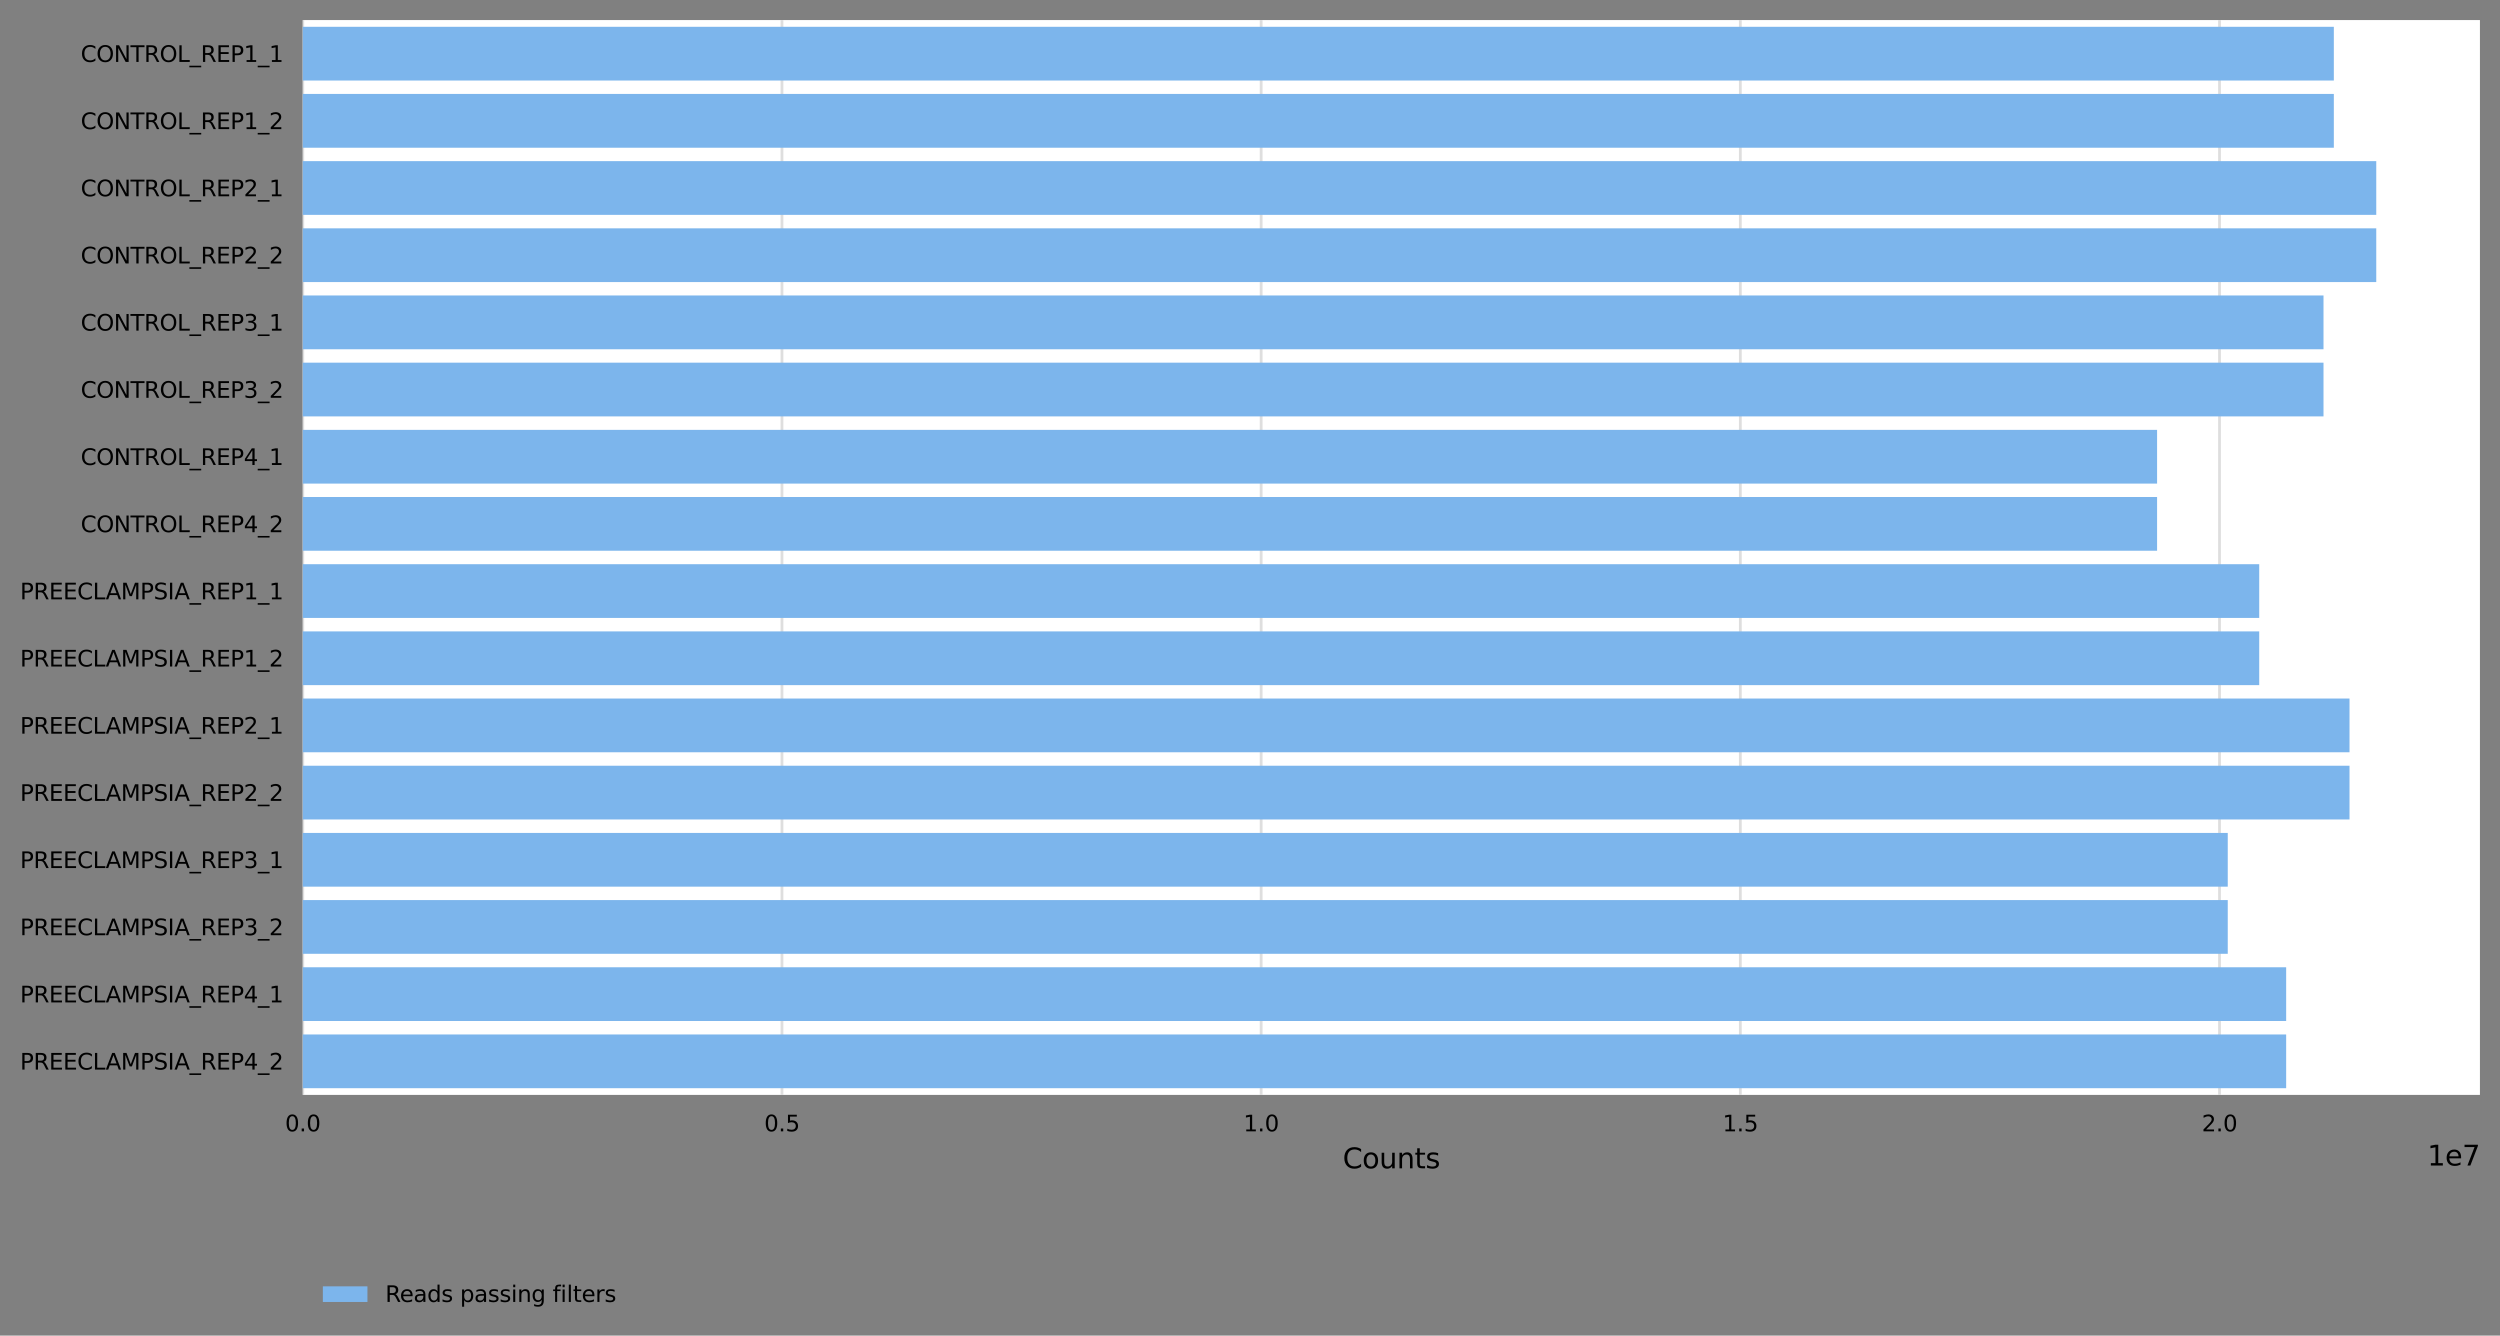<?xml version="1.0" encoding="utf-8" standalone="no"?>
<!DOCTYPE svg PUBLIC "-//W3C//DTD SVG 1.1//EN"
  "http://www.w3.org/Graphics/SVG/1.1/DTD/svg11.dtd">
<svg xmlns:xlink="http://www.w3.org/1999/xlink" width="897.044pt" height="479.23pt" viewBox="0 0 897.044 479.23" xmlns="http://www.w3.org/2000/svg" version="1.1">
 <rect x="0" y="0" width="897.044" height="479.23" fill="#808080" stroke="none"/>
 <defs>
  <style type="text/css">*{stroke-linejoin: round; stroke-linecap: butt}</style>
 </defs>
 <g id="figure_1">
  <g id="axes_1">
   <g id="patch_1">
    <path d="M 108.644 392.87 
L 889.844 392.87 
L 889.844 7.2 
L 108.644 7.2 
z
" style="fill: #ffffff"/>
   </g>
   <g id="matplotlib.axis_1">
    <g id="xtick_1">
     <g id="line2d_1">
      <path d="M 108.644 392.87 
L 108.644 7.2 
" clip-path="url(#p0cf7abd0d8)" style="fill: none; stroke: #dedede; stroke-linecap: square"/>
     </g>
     <g id="text_1">
      <!-- 0.0 -->
      <g transform="translate(102.282 405.948) scale(0.08 -0.08)">
       <defs>
        <path id="DejaVuSans-30" d="M 2034 4250 
Q 1547 4250 1301 3770 
Q 1056 3291 1056 2328 
Q 1056 1369 1301 889 
Q 1547 409 2034 409 
Q 2525 409 2770 889 
Q 3016 1369 3016 2328 
Q 3016 3291 2770 3770 
Q 2525 4250 2034 4250 
z
M 2034 4750 
Q 2819 4750 3233 4129 
Q 3647 3509 3647 2328 
Q 3647 1150 3233 529 
Q 2819 -91 2034 -91 
Q 1250 -91 836 529 
Q 422 1150 422 2328 
Q 422 3509 836 4129 
Q 1250 4750 2034 4750 
z
" transform="scale(0.016)"/>
        <path id="DejaVuSans-2e" d="M 684 794 
L 1344 794 
L 1344 0 
L 684 0 
L 684 794 
z
" transform="scale(0.016)"/>
       </defs>
       <use xlink:href="#DejaVuSans-30"/>
       <use xlink:href="#DejaVuSans-2e" x="63.623"/>
       <use xlink:href="#DejaVuSans-30" x="95.41"/>
      </g>
     </g>
    </g>
    <g id="xtick_2">
     <g id="line2d_2">
      <path d="M 280.583 392.87 
L 280.583 7.2 
" clip-path="url(#p0cf7abd0d8)" style="fill: none; stroke: #dedede; stroke-linecap: square"/>
     </g>
     <g id="text_2">
      <!-- 0.5 -->
      <g transform="translate(274.222 405.948) scale(0.08 -0.08)">
       <defs>
        <path id="DejaVuSans-35" d="M 691 4666 
L 3169 4666 
L 3169 4134 
L 1269 4134 
L 1269 2991 
Q 1406 3038 1543 3061 
Q 1681 3084 1819 3084 
Q 2600 3084 3056 2656 
Q 3513 2228 3513 1497 
Q 3513 744 3044 326 
Q 2575 -91 1722 -91 
Q 1428 -91 1123 -41 
Q 819 9 494 109 
L 494 744 
Q 775 591 1075 516 
Q 1375 441 1709 441 
Q 2250 441 2565 725 
Q 2881 1009 2881 1497 
Q 2881 1984 2565 2268 
Q 2250 2553 1709 2553 
Q 1456 2553 1204 2497 
Q 953 2441 691 2322 
L 691 4666 
z
" transform="scale(0.016)"/>
       </defs>
       <use xlink:href="#DejaVuSans-30"/>
       <use xlink:href="#DejaVuSans-2e" x="63.623"/>
       <use xlink:href="#DejaVuSans-35" x="95.41"/>
      </g>
     </g>
    </g>
    <g id="xtick_3">
     <g id="line2d_3">
      <path d="M 452.522 392.87 
L 452.522 7.2 
" clip-path="url(#p0cf7abd0d8)" style="fill: none; stroke: #dedede; stroke-linecap: square"/>
     </g>
     <g id="text_3">
      <!-- 1.0 -->
      <g transform="translate(446.161 405.948) scale(0.08 -0.08)">
       <defs>
        <path id="DejaVuSans-31" d="M 794 531 
L 1825 531 
L 1825 4091 
L 703 3866 
L 703 4441 
L 1819 4666 
L 2450 4666 
L 2450 531 
L 3481 531 
L 3481 0 
L 794 0 
L 794 531 
z
" transform="scale(0.016)"/>
       </defs>
       <use xlink:href="#DejaVuSans-31"/>
       <use xlink:href="#DejaVuSans-2e" x="63.623"/>
       <use xlink:href="#DejaVuSans-30" x="95.41"/>
      </g>
     </g>
    </g>
    <g id="xtick_4">
     <g id="line2d_4">
      <path d="M 624.461 392.87 
L 624.461 7.2 
" clip-path="url(#p0cf7abd0d8)" style="fill: none; stroke: #dedede; stroke-linecap: square"/>
     </g>
     <g id="text_4">
      <!-- 1.5 -->
      <g transform="translate(618.1 405.948) scale(0.08 -0.08)">
       <use xlink:href="#DejaVuSans-31"/>
       <use xlink:href="#DejaVuSans-2e" x="63.623"/>
       <use xlink:href="#DejaVuSans-35" x="95.41"/>
      </g>
     </g>
    </g>
    <g id="xtick_5">
     <g id="line2d_5">
      <path d="M 796.4 392.87 
L 796.4 7.2 
" clip-path="url(#p0cf7abd0d8)" style="fill: none; stroke: #dedede; stroke-linecap: square"/>
     </g>
     <g id="text_5">
      <!-- 2.0 -->
      <g transform="translate(790.039 405.948) scale(0.08 -0.08)">
       <defs>
        <path id="DejaVuSans-32" d="M 1228 531 
L 3431 531 
L 3431 0 
L 469 0 
L 469 531 
Q 828 903 1448 1529 
Q 2069 2156 2228 2338 
Q 2531 2678 2651 2914 
Q 2772 3150 2772 3378 
Q 2772 3750 2511 3984 
Q 2250 4219 1831 4219 
Q 1534 4219 1204 4116 
Q 875 4013 500 3803 
L 500 4441 
Q 881 4594 1212 4672 
Q 1544 4750 1819 4750 
Q 2544 4750 2975 4387 
Q 3406 4025 3406 3419 
Q 3406 3131 3298 2873 
Q 3191 2616 2906 2266 
Q 2828 2175 2409 1742 
Q 1991 1309 1228 531 
z
" transform="scale(0.016)"/>
       </defs>
       <use xlink:href="#DejaVuSans-32"/>
       <use xlink:href="#DejaVuSans-2e" x="63.623"/>
       <use xlink:href="#DejaVuSans-30" x="95.41"/>
      </g>
     </g>
    </g>
    <g id="text_6">
     <!-- Counts -->
     <g transform="translate(481.791 419.211) scale(0.1 -0.1)">
      <defs>
       <path id="DejaVuSans-43" d="M 4122 4306 
L 4122 3641 
Q 3803 3938 3442 4084 
Q 3081 4231 2675 4231 
Q 1875 4231 1450 3742 
Q 1025 3253 1025 2328 
Q 1025 1406 1450 917 
Q 1875 428 2675 428 
Q 3081 428 3442 575 
Q 3803 722 4122 1019 
L 4122 359 
Q 3791 134 3420 21 
Q 3050 -91 2638 -91 
Q 1578 -91 968 557 
Q 359 1206 359 2328 
Q 359 3453 968 4101 
Q 1578 4750 2638 4750 
Q 3056 4750 3426 4639 
Q 3797 4528 4122 4306 
z
" transform="scale(0.016)"/>
       <path id="DejaVuSans-6f" d="M 1959 3097 
Q 1497 3097 1228 2736 
Q 959 2375 959 1747 
Q 959 1119 1226 758 
Q 1494 397 1959 397 
Q 2419 397 2687 759 
Q 2956 1122 2956 1747 
Q 2956 2369 2687 2733 
Q 2419 3097 1959 3097 
z
M 1959 3584 
Q 2709 3584 3137 3096 
Q 3566 2609 3566 1747 
Q 3566 888 3137 398 
Q 2709 -91 1959 -91 
Q 1206 -91 779 398 
Q 353 888 353 1747 
Q 353 2609 779 3096 
Q 1206 3584 1959 3584 
z
" transform="scale(0.016)"/>
       <path id="DejaVuSans-75" d="M 544 1381 
L 544 3500 
L 1119 3500 
L 1119 1403 
Q 1119 906 1312 657 
Q 1506 409 1894 409 
Q 2359 409 2629 706 
Q 2900 1003 2900 1516 
L 2900 3500 
L 3475 3500 
L 3475 0 
L 2900 0 
L 2900 538 
Q 2691 219 2414 64 
Q 2138 -91 1772 -91 
Q 1169 -91 856 284 
Q 544 659 544 1381 
z
M 1991 3584 
L 1991 3584 
z
" transform="scale(0.016)"/>
       <path id="DejaVuSans-6e" d="M 3513 2113 
L 3513 0 
L 2938 0 
L 2938 2094 
Q 2938 2591 2744 2837 
Q 2550 3084 2163 3084 
Q 1697 3084 1428 2787 
Q 1159 2491 1159 1978 
L 1159 0 
L 581 0 
L 581 3500 
L 1159 3500 
L 1159 2956 
Q 1366 3272 1645 3428 
Q 1925 3584 2291 3584 
Q 2894 3584 3203 3211 
Q 3513 2838 3513 2113 
z
" transform="scale(0.016)"/>
       <path id="DejaVuSans-74" d="M 1172 4494 
L 1172 3500 
L 2356 3500 
L 2356 3053 
L 1172 3053 
L 1172 1153 
Q 1172 725 1289 603 
Q 1406 481 1766 481 
L 2356 481 
L 2356 0 
L 1766 0 
Q 1100 0 847 248 
Q 594 497 594 1153 
L 594 3053 
L 172 3053 
L 172 3500 
L 594 3500 
L 594 4494 
L 1172 4494 
z
" transform="scale(0.016)"/>
       <path id="DejaVuSans-73" d="M 2834 3397 
L 2834 2853 
Q 2591 2978 2328 3040 
Q 2066 3103 1784 3103 
Q 1356 3103 1142 2972 
Q 928 2841 928 2578 
Q 928 2378 1081 2264 
Q 1234 2150 1697 2047 
L 1894 2003 
Q 2506 1872 2764 1633 
Q 3022 1394 3022 966 
Q 3022 478 2636 193 
Q 2250 -91 1575 -91 
Q 1294 -91 989 -36 
Q 684 19 347 128 
L 347 722 
Q 666 556 975 473 
Q 1284 391 1588 391 
Q 1994 391 2212 530 
Q 2431 669 2431 922 
Q 2431 1156 2273 1281 
Q 2116 1406 1581 1522 
L 1381 1569 
Q 847 1681 609 1914 
Q 372 2147 372 2553 
Q 372 3047 722 3315 
Q 1072 3584 1716 3584 
Q 2034 3584 2315 3537 
Q 2597 3491 2834 3397 
z
" transform="scale(0.016)"/>
      </defs>
      <use xlink:href="#DejaVuSans-43"/>
      <use xlink:href="#DejaVuSans-6f" x="69.824"/>
      <use xlink:href="#DejaVuSans-75" x="131.006"/>
      <use xlink:href="#DejaVuSans-6e" x="194.385"/>
      <use xlink:href="#DejaVuSans-74" x="257.764"/>
      <use xlink:href="#DejaVuSans-73" x="296.973"/>
     </g>
    </g>
    <g id="text_7">
     <!-- 1e7 -->
     <g transform="translate(870.966 418.211) scale(0.1 -0.1)">
      <defs>
       <path id="DejaVuSans-65" d="M 3597 1894 
L 3597 1613 
L 953 1613 
Q 991 1019 1311 708 
Q 1631 397 2203 397 
Q 2534 397 2845 478 
Q 3156 559 3463 722 
L 3463 178 
Q 3153 47 2828 -22 
Q 2503 -91 2169 -91 
Q 1331 -91 842 396 
Q 353 884 353 1716 
Q 353 2575 817 3079 
Q 1281 3584 2069 3584 
Q 2775 3584 3186 3129 
Q 3597 2675 3597 1894 
z
M 3022 2063 
Q 3016 2534 2758 2815 
Q 2500 3097 2075 3097 
Q 1594 3097 1305 2825 
Q 1016 2553 972 2059 
L 3022 2063 
z
" transform="scale(0.016)"/>
       <path id="DejaVuSans-37" d="M 525 4666 
L 3525 4666 
L 3525 4397 
L 1831 0 
L 1172 0 
L 2766 4134 
L 525 4134 
L 525 4666 
z
" transform="scale(0.016)"/>
      </defs>
      <use xlink:href="#DejaVuSans-31"/>
      <use xlink:href="#DejaVuSans-65" x="63.623"/>
      <use xlink:href="#DejaVuSans-37" x="125.146"/>
     </g>
    </g>
   </g>
   <g id="matplotlib.axis_2">
    <g id="ytick_1">
     <g id="text_8">
      <!-- CONTROL_REP1_1 -->
      <g transform="translate(28.957 22.221) scale(0.08 -0.08)">
       <defs>
        <path id="DejaVuSans-4f" d="M 2522 4238 
Q 1834 4238 1429 3725 
Q 1025 3213 1025 2328 
Q 1025 1447 1429 934 
Q 1834 422 2522 422 
Q 3209 422 3611 934 
Q 4013 1447 4013 2328 
Q 4013 3213 3611 3725 
Q 3209 4238 2522 4238 
z
M 2522 4750 
Q 3503 4750 4090 4092 
Q 4678 3434 4678 2328 
Q 4678 1225 4090 567 
Q 3503 -91 2522 -91 
Q 1538 -91 948 565 
Q 359 1222 359 2328 
Q 359 3434 948 4092 
Q 1538 4750 2522 4750 
z
" transform="scale(0.016)"/>
        <path id="DejaVuSans-4e" d="M 628 4666 
L 1478 4666 
L 3547 763 
L 3547 4666 
L 4159 4666 
L 4159 0 
L 3309 0 
L 1241 3903 
L 1241 0 
L 628 0 
L 628 4666 
z
" transform="scale(0.016)"/>
        <path id="DejaVuSans-54" d="M -19 4666 
L 3928 4666 
L 3928 4134 
L 2272 4134 
L 2272 0 
L 1638 0 
L 1638 4134 
L -19 4134 
L -19 4666 
z
" transform="scale(0.016)"/>
        <path id="DejaVuSans-52" d="M 2841 2188 
Q 3044 2119 3236 1894 
Q 3428 1669 3622 1275 
L 4263 0 
L 3584 0 
L 2988 1197 
Q 2756 1666 2539 1819 
Q 2322 1972 1947 1972 
L 1259 1972 
L 1259 0 
L 628 0 
L 628 4666 
L 2053 4666 
Q 2853 4666 3247 4331 
Q 3641 3997 3641 3322 
Q 3641 2881 3436 2590 
Q 3231 2300 2841 2188 
z
M 1259 4147 
L 1259 2491 
L 2053 2491 
Q 2509 2491 2742 2702 
Q 2975 2913 2975 3322 
Q 2975 3731 2742 3939 
Q 2509 4147 2053 4147 
L 1259 4147 
z
" transform="scale(0.016)"/>
        <path id="DejaVuSans-4c" d="M 628 4666 
L 1259 4666 
L 1259 531 
L 3531 531 
L 3531 0 
L 628 0 
L 628 4666 
z
" transform="scale(0.016)"/>
        <path id="DejaVuSans-5f" d="M 3263 -1063 
L 3263 -1509 
L -63 -1509 
L -63 -1063 
L 3263 -1063 
z
" transform="scale(0.016)"/>
        <path id="DejaVuSans-45" d="M 628 4666 
L 3578 4666 
L 3578 4134 
L 1259 4134 
L 1259 2753 
L 3481 2753 
L 3481 2222 
L 1259 2222 
L 1259 531 
L 3634 531 
L 3634 0 
L 628 0 
L 628 4666 
z
" transform="scale(0.016)"/>
        <path id="DejaVuSans-50" d="M 1259 4147 
L 1259 2394 
L 2053 2394 
Q 2494 2394 2734 2622 
Q 2975 2850 2975 3272 
Q 2975 3691 2734 3919 
Q 2494 4147 2053 4147 
L 1259 4147 
z
M 628 4666 
L 2053 4666 
Q 2838 4666 3239 4311 
Q 3641 3956 3641 3272 
Q 3641 2581 3239 2228 
Q 2838 1875 2053 1875 
L 1259 1875 
L 1259 0 
L 628 0 
L 628 4666 
z
" transform="scale(0.016)"/>
       </defs>
       <use xlink:href="#DejaVuSans-43"/>
       <use xlink:href="#DejaVuSans-4f" x="69.824"/>
       <use xlink:href="#DejaVuSans-4e" x="148.535"/>
       <use xlink:href="#DejaVuSans-54" x="223.34"/>
       <use xlink:href="#DejaVuSans-52" x="284.424"/>
       <use xlink:href="#DejaVuSans-4f" x="353.906"/>
       <use xlink:href="#DejaVuSans-4c" x="432.617"/>
       <use xlink:href="#DejaVuSans-5f" x="488.33"/>
       <use xlink:href="#DejaVuSans-52" x="538.33"/>
       <use xlink:href="#DejaVuSans-45" x="607.812"/>
       <use xlink:href="#DejaVuSans-50" x="670.996"/>
       <use xlink:href="#DejaVuSans-31" x="731.299"/>
       <use xlink:href="#DejaVuSans-5f" x="794.922"/>
       <use xlink:href="#DejaVuSans-31" x="844.922"/>
      </g>
     </g>
    </g>
    <g id="ytick_2">
     <g id="text_9">
      <!-- CONTROL_REP1_2 -->
      <g transform="translate(28.957 46.325) scale(0.08 -0.08)">
       <use xlink:href="#DejaVuSans-43"/>
       <use xlink:href="#DejaVuSans-4f" x="69.824"/>
       <use xlink:href="#DejaVuSans-4e" x="148.535"/>
       <use xlink:href="#DejaVuSans-54" x="223.34"/>
       <use xlink:href="#DejaVuSans-52" x="284.424"/>
       <use xlink:href="#DejaVuSans-4f" x="353.906"/>
       <use xlink:href="#DejaVuSans-4c" x="432.617"/>
       <use xlink:href="#DejaVuSans-5f" x="488.33"/>
       <use xlink:href="#DejaVuSans-52" x="538.33"/>
       <use xlink:href="#DejaVuSans-45" x="607.812"/>
       <use xlink:href="#DejaVuSans-50" x="670.996"/>
       <use xlink:href="#DejaVuSans-31" x="731.299"/>
       <use xlink:href="#DejaVuSans-5f" x="794.922"/>
       <use xlink:href="#DejaVuSans-32" x="844.922"/>
      </g>
     </g>
    </g>
    <g id="ytick_3">
     <g id="text_10">
      <!-- CONTROL_REP2_1 -->
      <g transform="translate(28.957 70.43) scale(0.08 -0.08)">
       <use xlink:href="#DejaVuSans-43"/>
       <use xlink:href="#DejaVuSans-4f" x="69.824"/>
       <use xlink:href="#DejaVuSans-4e" x="148.535"/>
       <use xlink:href="#DejaVuSans-54" x="223.34"/>
       <use xlink:href="#DejaVuSans-52" x="284.424"/>
       <use xlink:href="#DejaVuSans-4f" x="353.906"/>
       <use xlink:href="#DejaVuSans-4c" x="432.617"/>
       <use xlink:href="#DejaVuSans-5f" x="488.33"/>
       <use xlink:href="#DejaVuSans-52" x="538.33"/>
       <use xlink:href="#DejaVuSans-45" x="607.812"/>
       <use xlink:href="#DejaVuSans-50" x="670.996"/>
       <use xlink:href="#DejaVuSans-32" x="731.299"/>
       <use xlink:href="#DejaVuSans-5f" x="794.922"/>
       <use xlink:href="#DejaVuSans-31" x="844.922"/>
      </g>
     </g>
    </g>
    <g id="ytick_4">
     <g id="text_11">
      <!-- CONTROL_REP2_2 -->
      <g transform="translate(28.957 94.534) scale(0.08 -0.08)">
       <use xlink:href="#DejaVuSans-43"/>
       <use xlink:href="#DejaVuSans-4f" x="69.824"/>
       <use xlink:href="#DejaVuSans-4e" x="148.535"/>
       <use xlink:href="#DejaVuSans-54" x="223.34"/>
       <use xlink:href="#DejaVuSans-52" x="284.424"/>
       <use xlink:href="#DejaVuSans-4f" x="353.906"/>
       <use xlink:href="#DejaVuSans-4c" x="432.617"/>
       <use xlink:href="#DejaVuSans-5f" x="488.33"/>
       <use xlink:href="#DejaVuSans-52" x="538.33"/>
       <use xlink:href="#DejaVuSans-45" x="607.812"/>
       <use xlink:href="#DejaVuSans-50" x="670.996"/>
       <use xlink:href="#DejaVuSans-32" x="731.299"/>
       <use xlink:href="#DejaVuSans-5f" x="794.922"/>
       <use xlink:href="#DejaVuSans-32" x="844.922"/>
      </g>
     </g>
    </g>
    <g id="ytick_5">
     <g id="text_12">
      <!-- CONTROL_REP3_1 -->
      <g transform="translate(28.957 118.638) scale(0.08 -0.08)">
       <defs>
        <path id="DejaVuSans-33" d="M 2597 2516 
Q 3050 2419 3304 2112 
Q 3559 1806 3559 1356 
Q 3559 666 3084 287 
Q 2609 -91 1734 -91 
Q 1441 -91 1130 -33 
Q 819 25 488 141 
L 488 750 
Q 750 597 1062 519 
Q 1375 441 1716 441 
Q 2309 441 2620 675 
Q 2931 909 2931 1356 
Q 2931 1769 2642 2001 
Q 2353 2234 1838 2234 
L 1294 2234 
L 1294 2753 
L 1863 2753 
Q 2328 2753 2575 2939 
Q 2822 3125 2822 3475 
Q 2822 3834 2567 4026 
Q 2313 4219 1838 4219 
Q 1578 4219 1281 4162 
Q 984 4106 628 3988 
L 628 4550 
Q 988 4650 1302 4700 
Q 1616 4750 1894 4750 
Q 2613 4750 3031 4423 
Q 3450 4097 3450 3541 
Q 3450 3153 3228 2886 
Q 3006 2619 2597 2516 
z
" transform="scale(0.016)"/>
       </defs>
       <use xlink:href="#DejaVuSans-43"/>
       <use xlink:href="#DejaVuSans-4f" x="69.824"/>
       <use xlink:href="#DejaVuSans-4e" x="148.535"/>
       <use xlink:href="#DejaVuSans-54" x="223.34"/>
       <use xlink:href="#DejaVuSans-52" x="284.424"/>
       <use xlink:href="#DejaVuSans-4f" x="353.906"/>
       <use xlink:href="#DejaVuSans-4c" x="432.617"/>
       <use xlink:href="#DejaVuSans-5f" x="488.33"/>
       <use xlink:href="#DejaVuSans-52" x="538.33"/>
       <use xlink:href="#DejaVuSans-45" x="607.812"/>
       <use xlink:href="#DejaVuSans-50" x="670.996"/>
       <use xlink:href="#DejaVuSans-33" x="731.299"/>
       <use xlink:href="#DejaVuSans-5f" x="794.922"/>
       <use xlink:href="#DejaVuSans-31" x="844.922"/>
      </g>
     </g>
    </g>
    <g id="ytick_6">
     <g id="text_13">
      <!-- CONTROL_REP3_2 -->
      <g transform="translate(28.957 142.743) scale(0.08 -0.08)">
       <use xlink:href="#DejaVuSans-43"/>
       <use xlink:href="#DejaVuSans-4f" x="69.824"/>
       <use xlink:href="#DejaVuSans-4e" x="148.535"/>
       <use xlink:href="#DejaVuSans-54" x="223.34"/>
       <use xlink:href="#DejaVuSans-52" x="284.424"/>
       <use xlink:href="#DejaVuSans-4f" x="353.906"/>
       <use xlink:href="#DejaVuSans-4c" x="432.617"/>
       <use xlink:href="#DejaVuSans-5f" x="488.33"/>
       <use xlink:href="#DejaVuSans-52" x="538.33"/>
       <use xlink:href="#DejaVuSans-45" x="607.812"/>
       <use xlink:href="#DejaVuSans-50" x="670.996"/>
       <use xlink:href="#DejaVuSans-33" x="731.299"/>
       <use xlink:href="#DejaVuSans-5f" x="794.922"/>
       <use xlink:href="#DejaVuSans-32" x="844.922"/>
      </g>
     </g>
    </g>
    <g id="ytick_7">
     <g id="text_14">
      <!-- CONTROL_REP4_1 -->
      <g transform="translate(28.957 166.847) scale(0.08 -0.08)">
       <defs>
        <path id="DejaVuSans-34" d="M 2419 4116 
L 825 1625 
L 2419 1625 
L 2419 4116 
z
M 2253 4666 
L 3047 4666 
L 3047 1625 
L 3713 1625 
L 3713 1100 
L 3047 1100 
L 3047 0 
L 2419 0 
L 2419 1100 
L 313 1100 
L 313 1709 
L 2253 4666 
z
" transform="scale(0.016)"/>
       </defs>
       <use xlink:href="#DejaVuSans-43"/>
       <use xlink:href="#DejaVuSans-4f" x="69.824"/>
       <use xlink:href="#DejaVuSans-4e" x="148.535"/>
       <use xlink:href="#DejaVuSans-54" x="223.34"/>
       <use xlink:href="#DejaVuSans-52" x="284.424"/>
       <use xlink:href="#DejaVuSans-4f" x="353.906"/>
       <use xlink:href="#DejaVuSans-4c" x="432.617"/>
       <use xlink:href="#DejaVuSans-5f" x="488.33"/>
       <use xlink:href="#DejaVuSans-52" x="538.33"/>
       <use xlink:href="#DejaVuSans-45" x="607.812"/>
       <use xlink:href="#DejaVuSans-50" x="670.996"/>
       <use xlink:href="#DejaVuSans-34" x="731.299"/>
       <use xlink:href="#DejaVuSans-5f" x="794.922"/>
       <use xlink:href="#DejaVuSans-31" x="844.922"/>
      </g>
     </g>
    </g>
    <g id="ytick_8">
     <g id="text_15">
      <!-- CONTROL_REP4_2 -->
      <g transform="translate(28.957 190.951) scale(0.08 -0.08)">
       <use xlink:href="#DejaVuSans-43"/>
       <use xlink:href="#DejaVuSans-4f" x="69.824"/>
       <use xlink:href="#DejaVuSans-4e" x="148.535"/>
       <use xlink:href="#DejaVuSans-54" x="223.34"/>
       <use xlink:href="#DejaVuSans-52" x="284.424"/>
       <use xlink:href="#DejaVuSans-4f" x="353.906"/>
       <use xlink:href="#DejaVuSans-4c" x="432.617"/>
       <use xlink:href="#DejaVuSans-5f" x="488.33"/>
       <use xlink:href="#DejaVuSans-52" x="538.33"/>
       <use xlink:href="#DejaVuSans-45" x="607.812"/>
       <use xlink:href="#DejaVuSans-50" x="670.996"/>
       <use xlink:href="#DejaVuSans-34" x="731.299"/>
       <use xlink:href="#DejaVuSans-5f" x="794.922"/>
       <use xlink:href="#DejaVuSans-32" x="844.922"/>
      </g>
     </g>
    </g>
    <g id="ytick_9">
     <g id="text_16">
      <!-- PREECLAMPSIA_REP1_1 -->
      <g transform="translate(7.2 215.056) scale(0.08 -0.08)">
       <defs>
        <path id="DejaVuSans-41" d="M 2188 4044 
L 1331 1722 
L 3047 1722 
L 2188 4044 
z
M 1831 4666 
L 2547 4666 
L 4325 0 
L 3669 0 
L 3244 1197 
L 1141 1197 
L 716 0 
L 50 0 
L 1831 4666 
z
" transform="scale(0.016)"/>
        <path id="DejaVuSans-4d" d="M 628 4666 
L 1569 4666 
L 2759 1491 
L 3956 4666 
L 4897 4666 
L 4897 0 
L 4281 0 
L 4281 4097 
L 3078 897 
L 2444 897 
L 1241 4097 
L 1241 0 
L 628 0 
L 628 4666 
z
" transform="scale(0.016)"/>
        <path id="DejaVuSans-53" d="M 3425 4513 
L 3425 3897 
Q 3066 4069 2747 4153 
Q 2428 4238 2131 4238 
Q 1616 4238 1336 4038 
Q 1056 3838 1056 3469 
Q 1056 3159 1242 3001 
Q 1428 2844 1947 2747 
L 2328 2669 
Q 3034 2534 3370 2195 
Q 3706 1856 3706 1288 
Q 3706 609 3251 259 
Q 2797 -91 1919 -91 
Q 1588 -91 1214 -16 
Q 841 59 441 206 
L 441 856 
Q 825 641 1194 531 
Q 1563 422 1919 422 
Q 2459 422 2753 634 
Q 3047 847 3047 1241 
Q 3047 1584 2836 1778 
Q 2625 1972 2144 2069 
L 1759 2144 
Q 1053 2284 737 2584 
Q 422 2884 422 3419 
Q 422 4038 858 4394 
Q 1294 4750 2059 4750 
Q 2388 4750 2728 4690 
Q 3069 4631 3425 4513 
z
" transform="scale(0.016)"/>
        <path id="DejaVuSans-49" d="M 628 4666 
L 1259 4666 
L 1259 0 
L 628 0 
L 628 4666 
z
" transform="scale(0.016)"/>
       </defs>
       <use xlink:href="#DejaVuSans-50"/>
       <use xlink:href="#DejaVuSans-52" x="60.303"/>
       <use xlink:href="#DejaVuSans-45" x="129.785"/>
       <use xlink:href="#DejaVuSans-45" x="192.969"/>
       <use xlink:href="#DejaVuSans-43" x="256.152"/>
       <use xlink:href="#DejaVuSans-4c" x="325.977"/>
       <use xlink:href="#DejaVuSans-41" x="383.939"/>
       <use xlink:href="#DejaVuSans-4d" x="452.348"/>
       <use xlink:href="#DejaVuSans-50" x="538.627"/>
       <use xlink:href="#DejaVuSans-53" x="598.93"/>
       <use xlink:href="#DejaVuSans-49" x="662.406"/>
       <use xlink:href="#DejaVuSans-41" x="691.898"/>
       <use xlink:href="#DejaVuSans-5f" x="760.307"/>
       <use xlink:href="#DejaVuSans-52" x="810.307"/>
       <use xlink:href="#DejaVuSans-45" x="879.789"/>
       <use xlink:href="#DejaVuSans-50" x="942.973"/>
       <use xlink:href="#DejaVuSans-31" x="1003.275"/>
       <use xlink:href="#DejaVuSans-5f" x="1066.898"/>
       <use xlink:href="#DejaVuSans-31" x="1116.898"/>
      </g>
     </g>
    </g>
    <g id="ytick_10">
     <g id="text_17">
      <!-- PREECLAMPSIA_REP1_2 -->
      <g transform="translate(7.2 239.16) scale(0.08 -0.08)">
       <use xlink:href="#DejaVuSans-50"/>
       <use xlink:href="#DejaVuSans-52" x="60.303"/>
       <use xlink:href="#DejaVuSans-45" x="129.785"/>
       <use xlink:href="#DejaVuSans-45" x="192.969"/>
       <use xlink:href="#DejaVuSans-43" x="256.152"/>
       <use xlink:href="#DejaVuSans-4c" x="325.977"/>
       <use xlink:href="#DejaVuSans-41" x="383.939"/>
       <use xlink:href="#DejaVuSans-4d" x="452.348"/>
       <use xlink:href="#DejaVuSans-50" x="538.627"/>
       <use xlink:href="#DejaVuSans-53" x="598.93"/>
       <use xlink:href="#DejaVuSans-49" x="662.406"/>
       <use xlink:href="#DejaVuSans-41" x="691.898"/>
       <use xlink:href="#DejaVuSans-5f" x="760.307"/>
       <use xlink:href="#DejaVuSans-52" x="810.307"/>
       <use xlink:href="#DejaVuSans-45" x="879.789"/>
       <use xlink:href="#DejaVuSans-50" x="942.973"/>
       <use xlink:href="#DejaVuSans-31" x="1003.275"/>
       <use xlink:href="#DejaVuSans-5f" x="1066.898"/>
       <use xlink:href="#DejaVuSans-32" x="1116.898"/>
      </g>
     </g>
    </g>
    <g id="ytick_11">
     <g id="text_18">
      <!-- PREECLAMPSIA_REP2_1 -->
      <g transform="translate(7.2 263.264) scale(0.08 -0.08)">
       <use xlink:href="#DejaVuSans-50"/>
       <use xlink:href="#DejaVuSans-52" x="60.303"/>
       <use xlink:href="#DejaVuSans-45" x="129.785"/>
       <use xlink:href="#DejaVuSans-45" x="192.969"/>
       <use xlink:href="#DejaVuSans-43" x="256.152"/>
       <use xlink:href="#DejaVuSans-4c" x="325.977"/>
       <use xlink:href="#DejaVuSans-41" x="383.939"/>
       <use xlink:href="#DejaVuSans-4d" x="452.348"/>
       <use xlink:href="#DejaVuSans-50" x="538.627"/>
       <use xlink:href="#DejaVuSans-53" x="598.93"/>
       <use xlink:href="#DejaVuSans-49" x="662.406"/>
       <use xlink:href="#DejaVuSans-41" x="691.898"/>
       <use xlink:href="#DejaVuSans-5f" x="760.307"/>
       <use xlink:href="#DejaVuSans-52" x="810.307"/>
       <use xlink:href="#DejaVuSans-45" x="879.789"/>
       <use xlink:href="#DejaVuSans-50" x="942.973"/>
       <use xlink:href="#DejaVuSans-32" x="1003.275"/>
       <use xlink:href="#DejaVuSans-5f" x="1066.898"/>
       <use xlink:href="#DejaVuSans-31" x="1116.898"/>
      </g>
     </g>
    </g>
    <g id="ytick_12">
     <g id="text_19">
      <!-- PREECLAMPSIA_REP2_2 -->
      <g transform="translate(7.2 287.369) scale(0.08 -0.08)">
       <use xlink:href="#DejaVuSans-50"/>
       <use xlink:href="#DejaVuSans-52" x="60.303"/>
       <use xlink:href="#DejaVuSans-45" x="129.785"/>
       <use xlink:href="#DejaVuSans-45" x="192.969"/>
       <use xlink:href="#DejaVuSans-43" x="256.152"/>
       <use xlink:href="#DejaVuSans-4c" x="325.977"/>
       <use xlink:href="#DejaVuSans-41" x="383.939"/>
       <use xlink:href="#DejaVuSans-4d" x="452.348"/>
       <use xlink:href="#DejaVuSans-50" x="538.627"/>
       <use xlink:href="#DejaVuSans-53" x="598.93"/>
       <use xlink:href="#DejaVuSans-49" x="662.406"/>
       <use xlink:href="#DejaVuSans-41" x="691.898"/>
       <use xlink:href="#DejaVuSans-5f" x="760.307"/>
       <use xlink:href="#DejaVuSans-52" x="810.307"/>
       <use xlink:href="#DejaVuSans-45" x="879.789"/>
       <use xlink:href="#DejaVuSans-50" x="942.973"/>
       <use xlink:href="#DejaVuSans-32" x="1003.275"/>
       <use xlink:href="#DejaVuSans-5f" x="1066.898"/>
       <use xlink:href="#DejaVuSans-32" x="1116.898"/>
      </g>
     </g>
    </g>
    <g id="ytick_13">
     <g id="text_20">
      <!-- PREECLAMPSIA_REP3_1 -->
      <g transform="translate(7.2 311.473) scale(0.08 -0.08)">
       <use xlink:href="#DejaVuSans-50"/>
       <use xlink:href="#DejaVuSans-52" x="60.303"/>
       <use xlink:href="#DejaVuSans-45" x="129.785"/>
       <use xlink:href="#DejaVuSans-45" x="192.969"/>
       <use xlink:href="#DejaVuSans-43" x="256.152"/>
       <use xlink:href="#DejaVuSans-4c" x="325.977"/>
       <use xlink:href="#DejaVuSans-41" x="383.939"/>
       <use xlink:href="#DejaVuSans-4d" x="452.348"/>
       <use xlink:href="#DejaVuSans-50" x="538.627"/>
       <use xlink:href="#DejaVuSans-53" x="598.93"/>
       <use xlink:href="#DejaVuSans-49" x="662.406"/>
       <use xlink:href="#DejaVuSans-41" x="691.898"/>
       <use xlink:href="#DejaVuSans-5f" x="760.307"/>
       <use xlink:href="#DejaVuSans-52" x="810.307"/>
       <use xlink:href="#DejaVuSans-45" x="879.789"/>
       <use xlink:href="#DejaVuSans-50" x="942.973"/>
       <use xlink:href="#DejaVuSans-33" x="1003.275"/>
       <use xlink:href="#DejaVuSans-5f" x="1066.898"/>
       <use xlink:href="#DejaVuSans-31" x="1116.898"/>
      </g>
     </g>
    </g>
    <g id="ytick_14">
     <g id="text_21">
      <!-- PREECLAMPSIA_REP3_2 -->
      <g transform="translate(7.2 335.577) scale(0.08 -0.08)">
       <use xlink:href="#DejaVuSans-50"/>
       <use xlink:href="#DejaVuSans-52" x="60.303"/>
       <use xlink:href="#DejaVuSans-45" x="129.785"/>
       <use xlink:href="#DejaVuSans-45" x="192.969"/>
       <use xlink:href="#DejaVuSans-43" x="256.152"/>
       <use xlink:href="#DejaVuSans-4c" x="325.977"/>
       <use xlink:href="#DejaVuSans-41" x="383.939"/>
       <use xlink:href="#DejaVuSans-4d" x="452.348"/>
       <use xlink:href="#DejaVuSans-50" x="538.627"/>
       <use xlink:href="#DejaVuSans-53" x="598.93"/>
       <use xlink:href="#DejaVuSans-49" x="662.406"/>
       <use xlink:href="#DejaVuSans-41" x="691.898"/>
       <use xlink:href="#DejaVuSans-5f" x="760.307"/>
       <use xlink:href="#DejaVuSans-52" x="810.307"/>
       <use xlink:href="#DejaVuSans-45" x="879.789"/>
       <use xlink:href="#DejaVuSans-50" x="942.973"/>
       <use xlink:href="#DejaVuSans-33" x="1003.275"/>
       <use xlink:href="#DejaVuSans-5f" x="1066.898"/>
       <use xlink:href="#DejaVuSans-32" x="1116.898"/>
      </g>
     </g>
    </g>
    <g id="ytick_15">
     <g id="text_22">
      <!-- PREECLAMPSIA_REP4_1 -->
      <g transform="translate(7.2 359.682) scale(0.08 -0.08)">
       <use xlink:href="#DejaVuSans-50"/>
       <use xlink:href="#DejaVuSans-52" x="60.303"/>
       <use xlink:href="#DejaVuSans-45" x="129.785"/>
       <use xlink:href="#DejaVuSans-45" x="192.969"/>
       <use xlink:href="#DejaVuSans-43" x="256.152"/>
       <use xlink:href="#DejaVuSans-4c" x="325.977"/>
       <use xlink:href="#DejaVuSans-41" x="383.939"/>
       <use xlink:href="#DejaVuSans-4d" x="452.348"/>
       <use xlink:href="#DejaVuSans-50" x="538.627"/>
       <use xlink:href="#DejaVuSans-53" x="598.93"/>
       <use xlink:href="#DejaVuSans-49" x="662.406"/>
       <use xlink:href="#DejaVuSans-41" x="691.898"/>
       <use xlink:href="#DejaVuSans-5f" x="760.307"/>
       <use xlink:href="#DejaVuSans-52" x="810.307"/>
       <use xlink:href="#DejaVuSans-45" x="879.789"/>
       <use xlink:href="#DejaVuSans-50" x="942.973"/>
       <use xlink:href="#DejaVuSans-34" x="1003.275"/>
       <use xlink:href="#DejaVuSans-5f" x="1066.898"/>
       <use xlink:href="#DejaVuSans-31" x="1116.898"/>
      </g>
     </g>
    </g>
    <g id="ytick_16">
     <g id="text_23">
      <!-- PREECLAMPSIA_REP4_2 -->
      <g transform="translate(7.2 383.786) scale(0.08 -0.08)">
       <use xlink:href="#DejaVuSans-50"/>
       <use xlink:href="#DejaVuSans-52" x="60.303"/>
       <use xlink:href="#DejaVuSans-45" x="129.785"/>
       <use xlink:href="#DejaVuSans-45" x="192.969"/>
       <use xlink:href="#DejaVuSans-43" x="256.152"/>
       <use xlink:href="#DejaVuSans-4c" x="325.977"/>
       <use xlink:href="#DejaVuSans-41" x="383.939"/>
       <use xlink:href="#DejaVuSans-4d" x="452.348"/>
       <use xlink:href="#DejaVuSans-50" x="538.627"/>
       <use xlink:href="#DejaVuSans-53" x="598.93"/>
       <use xlink:href="#DejaVuSans-49" x="662.406"/>
       <use xlink:href="#DejaVuSans-41" x="691.898"/>
       <use xlink:href="#DejaVuSans-5f" x="760.307"/>
       <use xlink:href="#DejaVuSans-52" x="810.307"/>
       <use xlink:href="#DejaVuSans-45" x="879.789"/>
       <use xlink:href="#DejaVuSans-50" x="942.973"/>
       <use xlink:href="#DejaVuSans-34" x="1003.275"/>
       <use xlink:href="#DejaVuSans-5f" x="1066.898"/>
       <use xlink:href="#DejaVuSans-32" x="1116.898"/>
      </g>
     </g>
    </g>
   </g>
   <g id="patch_2">
    <path d="M 108.644 9.61 
L 837.423 9.61 
L 837.423 28.894 
L 108.644 28.894 
z
" clip-path="url(#p0cf7abd0d8)" style="fill: #7cb5ec"/>
   </g>
   <g id="patch_3">
    <path d="M 108.644 33.715 
L 837.423 33.715 
L 837.423 52.998 
L 108.644 52.998 
z
" clip-path="url(#p0cf7abd0d8)" style="fill: #7cb5ec"/>
   </g>
   <g id="patch_4">
    <path d="M 108.644 57.819 
L 852.644 57.819 
L 852.644 77.103 
L 108.644 77.103 
z
" clip-path="url(#p0cf7abd0d8)" style="fill: #7cb5ec"/>
   </g>
   <g id="patch_5">
    <path d="M 108.644 81.923 
L 852.644 81.923 
L 852.644 101.207 
L 108.644 101.207 
z
" clip-path="url(#p0cf7abd0d8)" style="fill: #7cb5ec"/>
   </g>
   <g id="patch_6">
    <path d="M 108.644 106.028 
L 833.713 106.028 
L 833.713 125.311 
L 108.644 125.311 
z
" clip-path="url(#p0cf7abd0d8)" style="fill: #7cb5ec"/>
   </g>
   <g id="patch_7">
    <path d="M 108.644 130.132 
L 833.713 130.132 
L 833.713 149.416 
L 108.644 149.416 
z
" clip-path="url(#p0cf7abd0d8)" style="fill: #7cb5ec"/>
   </g>
   <g id="patch_8">
    <path d="M 108.644 154.237 
L 774 154.237 
L 774 173.52 
L 108.644 173.52 
z
" clip-path="url(#p0cf7abd0d8)" style="fill: #7cb5ec"/>
   </g>
   <g id="patch_9">
    <path d="M 108.644 178.341 
L 774 178.341 
L 774 197.624 
L 108.644 197.624 
z
" clip-path="url(#p0cf7abd0d8)" style="fill: #7cb5ec"/>
   </g>
   <g id="patch_10">
    <path d="M 108.644 202.445 
L 810.648 202.445 
L 810.648 221.729 
L 108.644 221.729 
z
" clip-path="url(#p0cf7abd0d8)" style="fill: #7cb5ec"/>
   </g>
   <g id="patch_11">
    <path d="M 108.644 226.55 
L 810.648 226.55 
L 810.648 245.833 
L 108.644 245.833 
z
" clip-path="url(#p0cf7abd0d8)" style="fill: #7cb5ec"/>
   </g>
   <g id="patch_12">
    <path d="M 108.644 250.654 
L 843.046 250.654 
L 843.046 269.937 
L 108.644 269.937 
z
" clip-path="url(#p0cf7abd0d8)" style="fill: #7cb5ec"/>
   </g>
   <g id="patch_13">
    <path d="M 108.644 274.758 
L 843.046 274.758 
L 843.046 294.042 
L 108.644 294.042 
z
" clip-path="url(#p0cf7abd0d8)" style="fill: #7cb5ec"/>
   </g>
   <g id="patch_14">
    <path d="M 108.644 298.863 
L 799.357 298.863 
L 799.357 318.146 
L 108.644 318.146 
z
" clip-path="url(#p0cf7abd0d8)" style="fill: #7cb5ec"/>
   </g>
   <g id="patch_15">
    <path d="M 108.644 322.967 
L 799.357 322.967 
L 799.357 342.25 
L 108.644 342.25 
z
" clip-path="url(#p0cf7abd0d8)" style="fill: #7cb5ec"/>
   </g>
   <g id="patch_16">
    <path d="M 108.644 347.071 
L 820.314 347.071 
L 820.314 366.355 
L 108.644 366.355 
z
" clip-path="url(#p0cf7abd0d8)" style="fill: #7cb5ec"/>
   </g>
   <g id="patch_17">
    <path d="M 108.644 371.176 
L 820.314 371.176 
L 820.314 390.459 
L 108.644 390.459 
z
" clip-path="url(#p0cf7abd0d8)" style="fill: #7cb5ec"/>
   </g>
   <g id="text_24">
    <!-- Cutadapt: Filtered Reads -->
    <g transform="translate(400.668 -20.52) scale(0.16 -0.16)">
     <defs>
      <path id="DejaVuSans-61" d="M 2194 1759 
Q 1497 1759 1228 1600 
Q 959 1441 959 1056 
Q 959 750 1161 570 
Q 1363 391 1709 391 
Q 2188 391 2477 730 
Q 2766 1069 2766 1631 
L 2766 1759 
L 2194 1759 
z
M 3341 1997 
L 3341 0 
L 2766 0 
L 2766 531 
Q 2569 213 2275 61 
Q 1981 -91 1556 -91 
Q 1019 -91 701 211 
Q 384 513 384 1019 
Q 384 1609 779 1909 
Q 1175 2209 1959 2209 
L 2766 2209 
L 2766 2266 
Q 2766 2663 2505 2880 
Q 2244 3097 1772 3097 
Q 1472 3097 1187 3025 
Q 903 2953 641 2809 
L 641 3341 
Q 956 3463 1253 3523 
Q 1550 3584 1831 3584 
Q 2591 3584 2966 3190 
Q 3341 2797 3341 1997 
z
" transform="scale(0.016)"/>
      <path id="DejaVuSans-64" d="M 2906 2969 
L 2906 4863 
L 3481 4863 
L 3481 0 
L 2906 0 
L 2906 525 
Q 2725 213 2448 61 
Q 2172 -91 1784 -91 
Q 1150 -91 751 415 
Q 353 922 353 1747 
Q 353 2572 751 3078 
Q 1150 3584 1784 3584 
Q 2172 3584 2448 3432 
Q 2725 3281 2906 2969 
z
M 947 1747 
Q 947 1113 1208 752 
Q 1469 391 1925 391 
Q 2381 391 2643 752 
Q 2906 1113 2906 1747 
Q 2906 2381 2643 2742 
Q 2381 3103 1925 3103 
Q 1469 3103 1208 2742 
Q 947 2381 947 1747 
z
" transform="scale(0.016)"/>
      <path id="DejaVuSans-70" d="M 1159 525 
L 1159 -1331 
L 581 -1331 
L 581 3500 
L 1159 3500 
L 1159 2969 
Q 1341 3281 1617 3432 
Q 1894 3584 2278 3584 
Q 2916 3584 3314 3078 
Q 3713 2572 3713 1747 
Q 3713 922 3314 415 
Q 2916 -91 2278 -91 
Q 1894 -91 1617 61 
Q 1341 213 1159 525 
z
M 3116 1747 
Q 3116 2381 2855 2742 
Q 2594 3103 2138 3103 
Q 1681 3103 1420 2742 
Q 1159 2381 1159 1747 
Q 1159 1113 1420 752 
Q 1681 391 2138 391 
Q 2594 391 2855 752 
Q 3116 1113 3116 1747 
z
" transform="scale(0.016)"/>
      <path id="DejaVuSans-3a" d="M 750 794 
L 1409 794 
L 1409 0 
L 750 0 
L 750 794 
z
M 750 3309 
L 1409 3309 
L 1409 2516 
L 750 2516 
L 750 3309 
z
" transform="scale(0.016)"/>
      <path id="DejaVuSans-20" transform="scale(0.016)"/>
      <path id="DejaVuSans-46" d="M 628 4666 
L 3309 4666 
L 3309 4134 
L 1259 4134 
L 1259 2759 
L 3109 2759 
L 3109 2228 
L 1259 2228 
L 1259 0 
L 628 0 
L 628 4666 
z
" transform="scale(0.016)"/>
      <path id="DejaVuSans-69" d="M 603 3500 
L 1178 3500 
L 1178 0 
L 603 0 
L 603 3500 
z
M 603 4863 
L 1178 4863 
L 1178 4134 
L 603 4134 
L 603 4863 
z
" transform="scale(0.016)"/>
      <path id="DejaVuSans-6c" d="M 603 4863 
L 1178 4863 
L 1178 0 
L 603 0 
L 603 4863 
z
" transform="scale(0.016)"/>
      <path id="DejaVuSans-72" d="M 2631 2963 
Q 2534 3019 2420 3045 
Q 2306 3072 2169 3072 
Q 1681 3072 1420 2755 
Q 1159 2438 1159 1844 
L 1159 0 
L 581 0 
L 581 3500 
L 1159 3500 
L 1159 2956 
Q 1341 3275 1631 3429 
Q 1922 3584 2338 3584 
Q 2397 3584 2469 3576 
Q 2541 3569 2628 3553 
L 2631 2963 
z
" transform="scale(0.016)"/>
     </defs>
     <use xlink:href="#DejaVuSans-43"/>
     <use xlink:href="#DejaVuSans-75" x="69.824"/>
     <use xlink:href="#DejaVuSans-74" x="133.203"/>
     <use xlink:href="#DejaVuSans-61" x="172.412"/>
     <use xlink:href="#DejaVuSans-64" x="233.691"/>
     <use xlink:href="#DejaVuSans-61" x="297.168"/>
     <use xlink:href="#DejaVuSans-70" x="358.447"/>
     <use xlink:href="#DejaVuSans-74" x="421.924"/>
     <use xlink:href="#DejaVuSans-3a" x="461.133"/>
     <use xlink:href="#DejaVuSans-20" x="494.824"/>
     <use xlink:href="#DejaVuSans-46" x="526.611"/>
     <use xlink:href="#DejaVuSans-69" x="576.881"/>
     <use xlink:href="#DejaVuSans-6c" x="604.664"/>
     <use xlink:href="#DejaVuSans-74" x="632.447"/>
     <use xlink:href="#DejaVuSans-65" x="671.656"/>
     <use xlink:href="#DejaVuSans-72" x="733.18"/>
     <use xlink:href="#DejaVuSans-65" x="772.043"/>
     <use xlink:href="#DejaVuSans-64" x="833.566"/>
     <use xlink:href="#DejaVuSans-20" x="897.043"/>
     <use xlink:href="#DejaVuSans-52" x="928.83"/>
     <use xlink:href="#DejaVuSans-65" x="993.812"/>
     <use xlink:href="#DejaVuSans-61" x="1055.336"/>
     <use xlink:href="#DejaVuSans-64" x="1116.615"/>
     <use xlink:href="#DejaVuSans-73" x="1180.092"/>
    </g>
   </g>
   <g id="legend_1">
    <g id="patch_18">
     <path d="M 115.844 467.166 
L 131.844 467.166 
L 131.844 461.566 
L 115.844 461.566 
z
" style="fill: #7cb5ec"/>
    </g>
    <g id="text_25">
     <!-- Reads passing filters -->
     <g transform="translate(138.244 467.166) scale(0.08 -0.08)">
      <defs>
       <path id="DejaVuSans-67" d="M 2906 1791 
Q 2906 2416 2648 2759 
Q 2391 3103 1925 3103 
Q 1463 3103 1205 2759 
Q 947 2416 947 1791 
Q 947 1169 1205 825 
Q 1463 481 1925 481 
Q 2391 481 2648 825 
Q 2906 1169 2906 1791 
z
M 3481 434 
Q 3481 -459 3084 -895 
Q 2688 -1331 1869 -1331 
Q 1566 -1331 1297 -1286 
Q 1028 -1241 775 -1147 
L 775 -588 
Q 1028 -725 1275 -790 
Q 1522 -856 1778 -856 
Q 2344 -856 2625 -561 
Q 2906 -266 2906 331 
L 2906 616 
Q 2728 306 2450 153 
Q 2172 0 1784 0 
Q 1141 0 747 490 
Q 353 981 353 1791 
Q 353 2603 747 3093 
Q 1141 3584 1784 3584 
Q 2172 3584 2450 3431 
Q 2728 3278 2906 2969 
L 2906 3500 
L 3481 3500 
L 3481 434 
z
" transform="scale(0.016)"/>
       <path id="DejaVuSans-66" d="M 2375 4863 
L 2375 4384 
L 1825 4384 
Q 1516 4384 1395 4259 
Q 1275 4134 1275 3809 
L 1275 3500 
L 2222 3500 
L 2222 3053 
L 1275 3053 
L 1275 0 
L 697 0 
L 697 3053 
L 147 3053 
L 147 3500 
L 697 3500 
L 697 3744 
Q 697 4328 969 4595 
Q 1241 4863 1831 4863 
L 2375 4863 
z
" transform="scale(0.016)"/>
      </defs>
      <use xlink:href="#DejaVuSans-52"/>
      <use xlink:href="#DejaVuSans-65" x="64.982"/>
      <use xlink:href="#DejaVuSans-61" x="126.506"/>
      <use xlink:href="#DejaVuSans-64" x="187.785"/>
      <use xlink:href="#DejaVuSans-73" x="251.262"/>
      <use xlink:href="#DejaVuSans-20" x="303.361"/>
      <use xlink:href="#DejaVuSans-70" x="335.148"/>
      <use xlink:href="#DejaVuSans-61" x="398.625"/>
      <use xlink:href="#DejaVuSans-73" x="459.904"/>
      <use xlink:href="#DejaVuSans-73" x="512.004"/>
      <use xlink:href="#DejaVuSans-69" x="564.104"/>
      <use xlink:href="#DejaVuSans-6e" x="591.887"/>
      <use xlink:href="#DejaVuSans-67" x="655.266"/>
      <use xlink:href="#DejaVuSans-20" x="718.742"/>
      <use xlink:href="#DejaVuSans-66" x="750.529"/>
      <use xlink:href="#DejaVuSans-69" x="785.734"/>
      <use xlink:href="#DejaVuSans-6c" x="813.518"/>
      <use xlink:href="#DejaVuSans-74" x="841.301"/>
      <use xlink:href="#DejaVuSans-65" x="880.51"/>
      <use xlink:href="#DejaVuSans-72" x="942.033"/>
      <use xlink:href="#DejaVuSans-73" x="983.146"/>
     </g>
    </g>
   </g>
  </g>
 </g>
 <defs>
  <clipPath id="p0cf7abd0d8">
   <rect x="108.644" y="7.2" width="781.2" height="385.67"/>
  </clipPath>
 </defs>
</svg>
